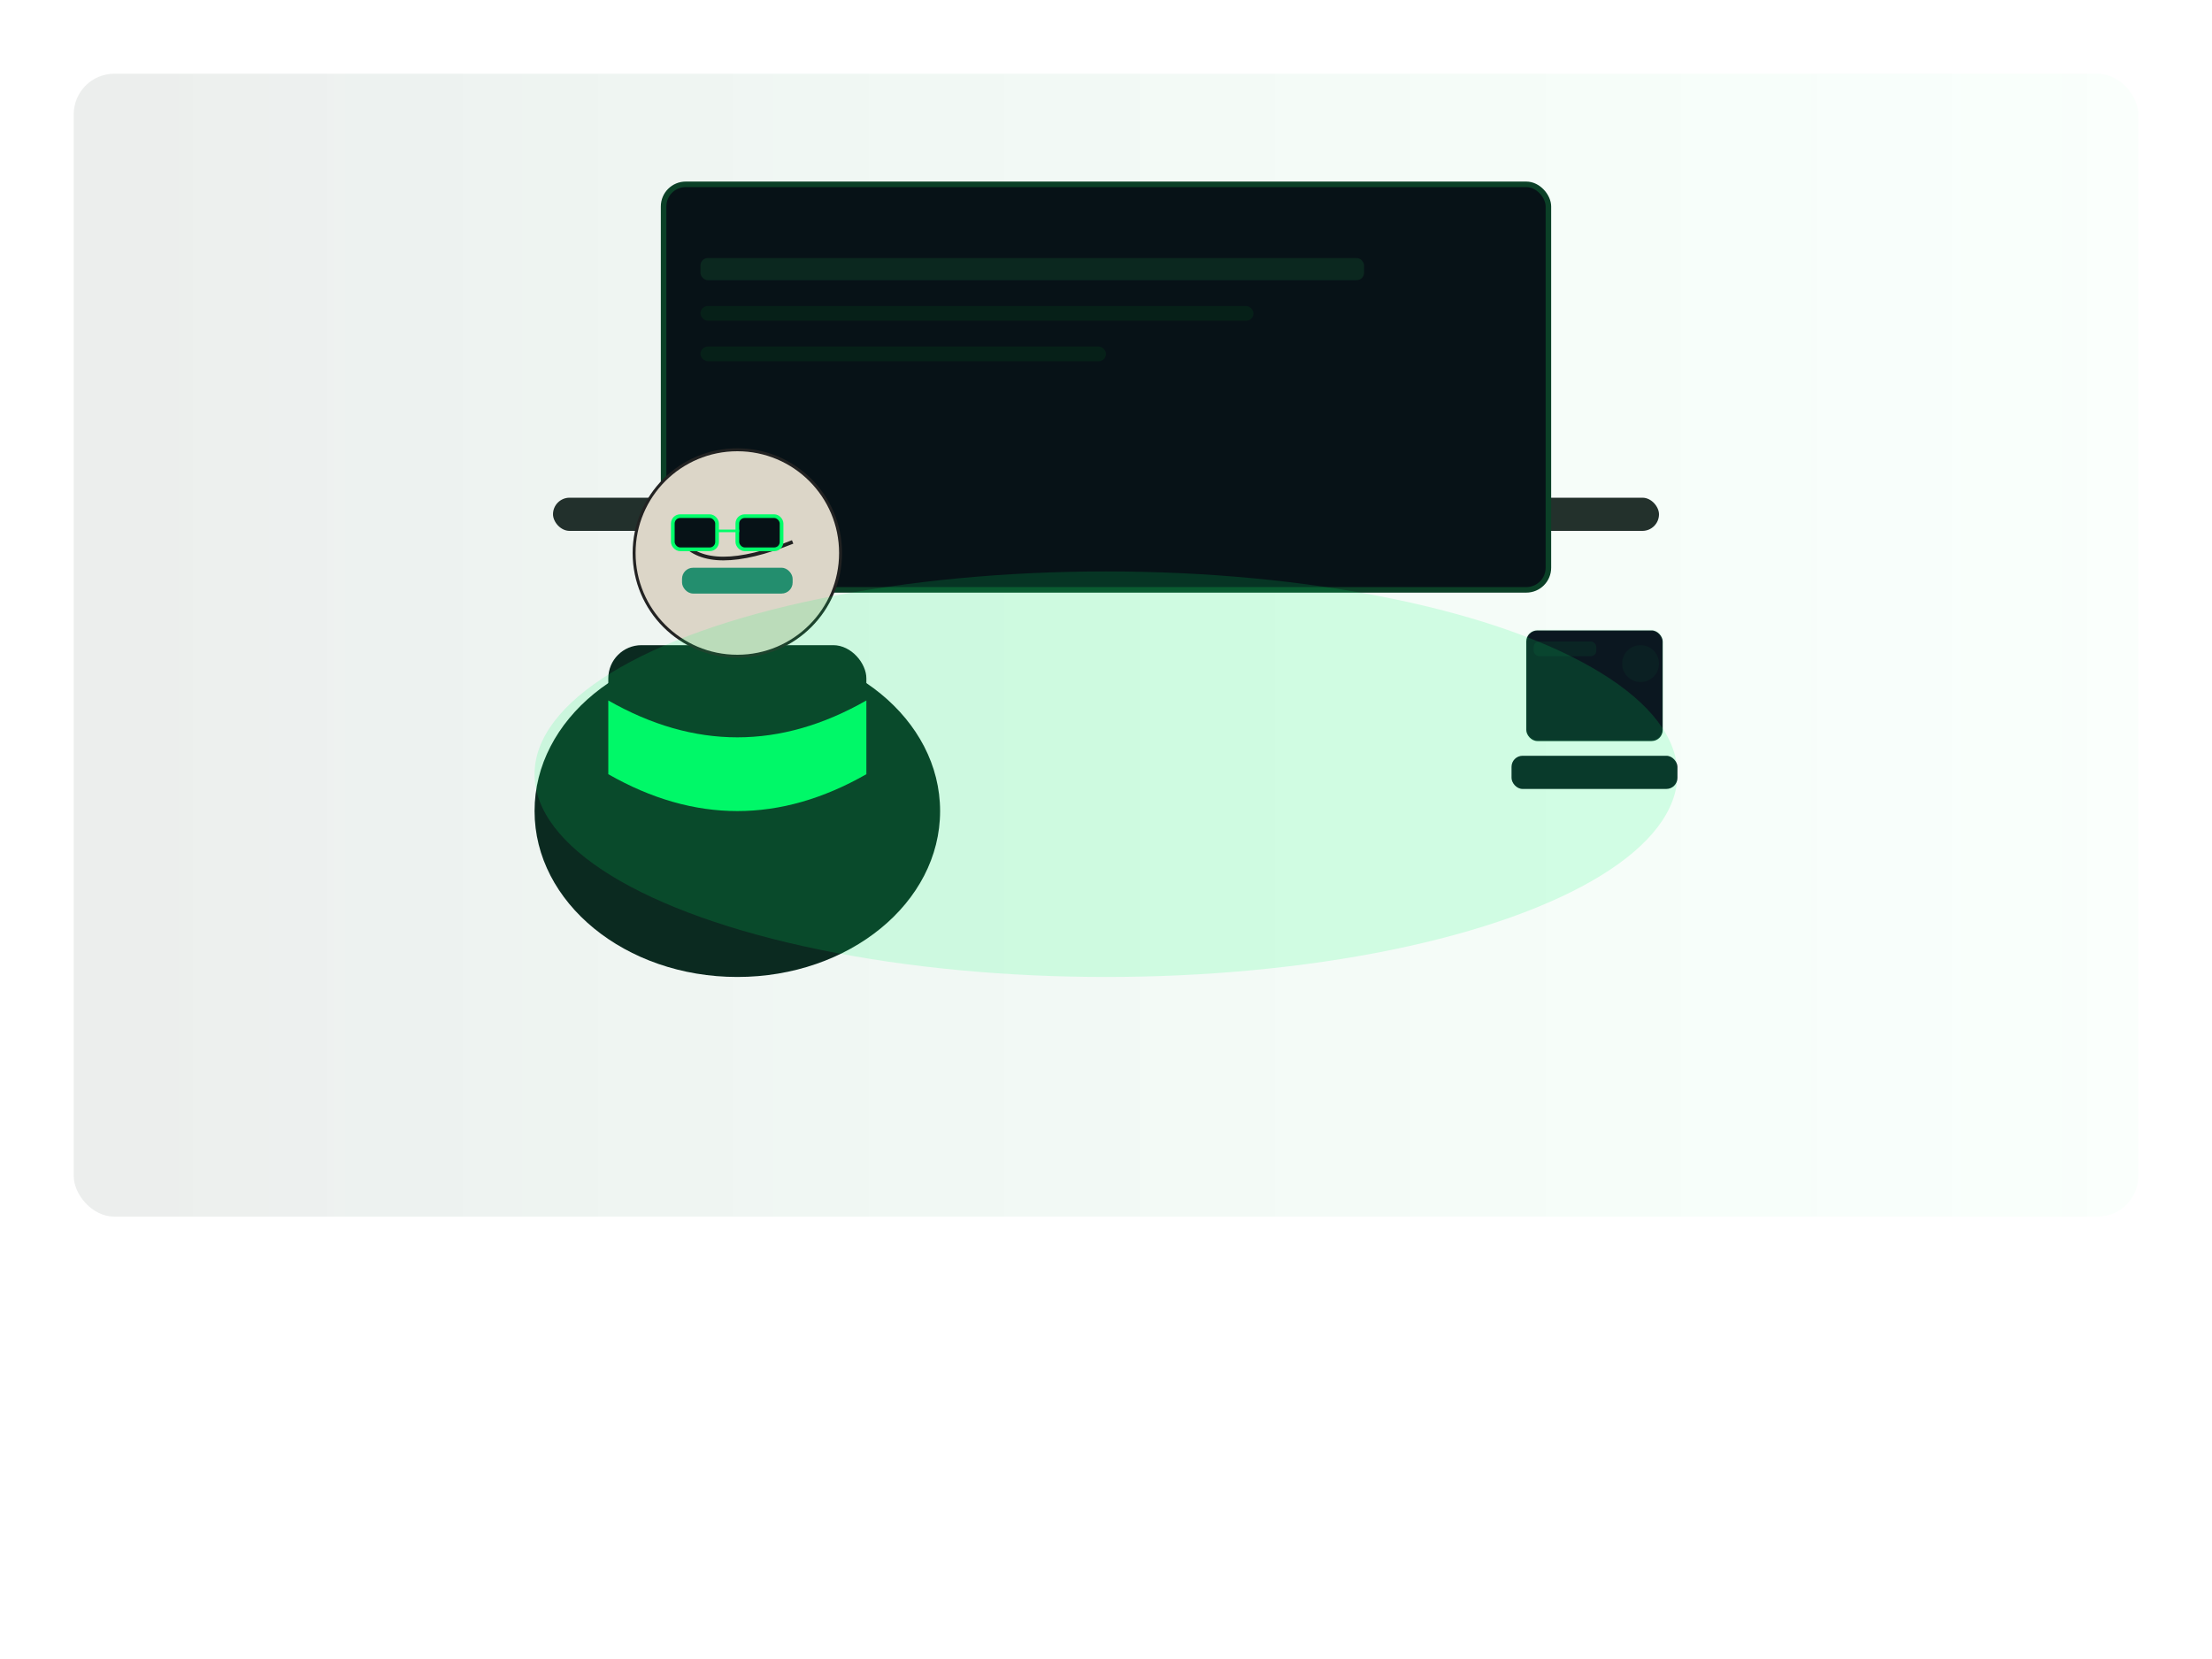 <!--?xml version="1.0" encoding="utf-8"?-->
<svg width="1200" height="900" viewBox="0 0 1200 900" xmlns="http://www.w3.org/2000/svg" role="img" aria-labelledby="title-dev">
  <title id="title-dev">Developer illustration</title>
  <defs>
    <linearGradient id="g1" x1="0" x2="1">
      <stop offset="0" stop-color="#08221a" stop-opacity="0.08"></stop>
      <stop offset="1" stop-color="#00ff6a" stop-opacity="0.02"></stop>
    </linearGradient>
    <filter id="glow" x="-50%" y="-50%" width="200%" height="200%">
      <feGaussianBlur stdDeviation="8" result="b"></feGaussianBlur>
      <feMerge><feMergeNode in="b"></feMergeNode><feMergeNode in="SourceGraphic"></feMergeNode></feMerge>
    </filter>
  </defs>

  <!-- background card -->
  <rect x="40" y="40" width="1120" height="620" rx="22" fill="url(#g1)"></rect>

  <!-- laptop base -->
  <rect x="300" y="270" width="600" height="18" rx="9" fill="#0d1b17" opacity="0.9"></rect>
  <rect x="360" y="100" width="480" height="220" rx="12" fill="#071217" stroke="#0b4027" stroke-width="3"></rect>

  <!-- screen lines -->
  <g transform="translate(380,140)">
    <rect x="0" y="0" width="360" height="12" rx="4" fill="#0b281f"></rect>
    <rect x="0" y="26" width="300" height="8" rx="4" fill="#062018"></rect>
    <rect x="0" y="48" width="220" height="8" rx="4" fill="#062018"></rect>
  </g>

  <!-- developer body -->
  <g transform="translate(160,220)">
    <!-- torso -->
    <ellipse cx="240" cy="220" rx="110" ry="90" fill="#0b2a20"></ellipse>
    <rect x="170" y="130" width="140" height="130" rx="18" fill="#0b2a20"></rect>
    <!-- shirt -->
    <path d="M170 160 q70 40 140 0 v40 q-70 40 -140 0z" fill="#00ff6a" opacity="0.98" filter="url(#glow)"></path>
    <!-- head -->
    <circle cx="240" cy="80" r="56" fill="#dcd6c8" stroke="#222" stroke-width="1.6"></circle>
    <path d="M210 74 q15 18 60 0" stroke="#222" stroke-width="2" fill="none"></path>
    <!-- glasses -->
    <rect x="205" y="60" width="24" height="18" rx="4" fill="#071217" stroke="#00ff6a" stroke-width="2"></rect>
    <rect x="240" y="60" width="24" height="18" rx="4" fill="#071217" stroke="#00ff6a" stroke-width="2"></rect>
    <path d="M229 68 h12" stroke="#00ff6a" stroke-width="1.4"></path>
    <!-- mask -->
    <rect x="210" y="88" width="60" height="14" rx="6" fill="#1b8b6a" opacity="0.95"></rect>
  </g>

  <!-- coffee and books -->
  <g transform="translate(820,330)">
    <rect x="0" y="80" width="90" height="18" rx="6" fill="#0b1720"></rect>
    <rect x="8" y="12" width="74" height="60" rx="6" fill="#0b1720" stroke="#00ff6a" stroke-opacity="0.06"></rect>
    <rect x="12" y="18" width="34" height="8" rx="3" fill="#00ff6a" opacity="0.06"></rect>
    <circle cx="70" cy="30" r="10" fill="#00ff6a" opacity="0.04"></circle>
  </g>

  <!-- subtle glow -->
  <g filter="url(#glow)" opacity="0.15">
    <ellipse cx="600" cy="420" rx="310" ry="110" fill="#00ff6a"></ellipse>
  </g>
</svg>

